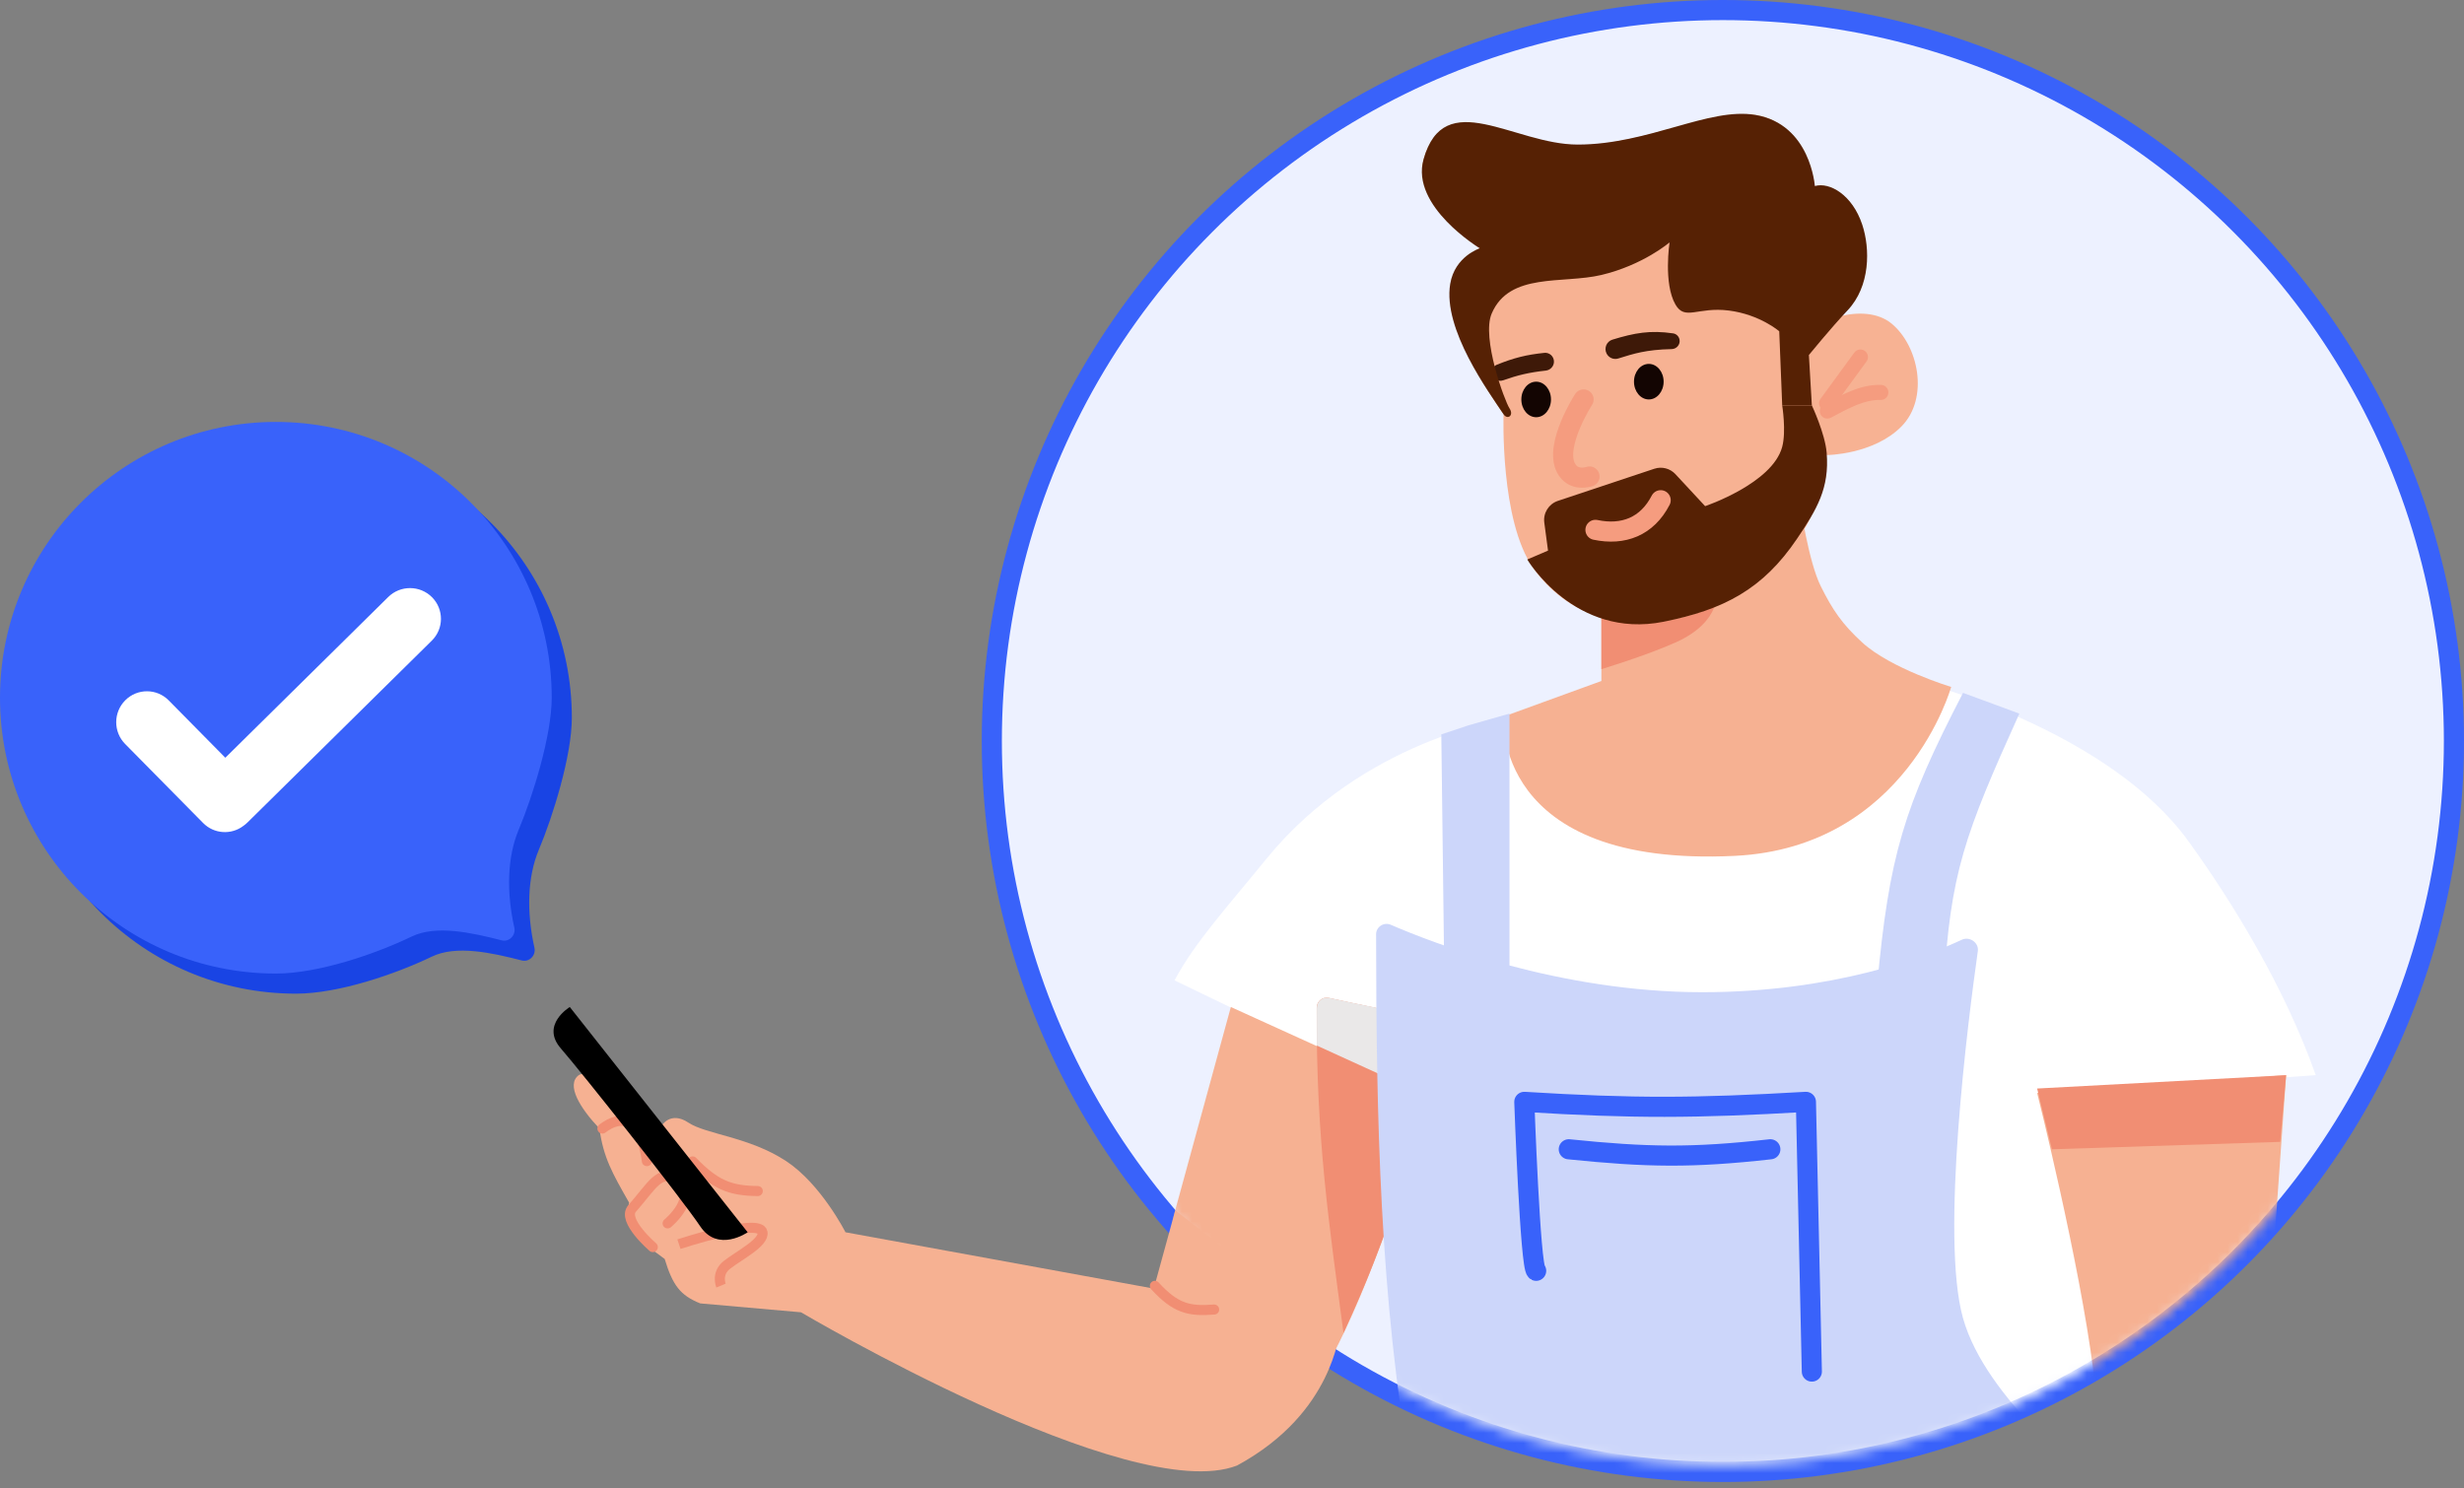 <svg width="245" height="148" viewBox="0 0 245 148" fill="none" xmlns="http://www.w3.org/2000/svg">
<rect x="0" y="0" width="245" height="148" fill="#808080" stroke="none"/>
<circle cx="171.308" cy="73.691" r="72.691" fill="#EDF1FF" stroke="#3962FA" stroke-width="2"/>
<mask id="mask0" style="mask-type:alpha" maskUnits="userSpaceOnUse" x="99" y="1" width="145" height="145">
<circle cx="171.309" cy="73.691" r="72.054" fill="#DEF5EE"/>
<circle cx="171.309" cy="73.691" r="71.054" stroke="#86969E" stroke-opacity="0.2" stroke-width="2"/>
</mask>
<g mask="url(#mask0)">
<path d="M125.922 85.41C135.515 73.621 149.502 71.557 149.502 71.557C149.502 71.557 155.358 85.733 169.734 84.821C188.321 83.642 192.569 68.315 192.569 68.315C192.569 68.315 209.903 73.014 217.588 83.642C221.922 89.635 227.145 98.11 230.262 106.927L221.714 107.516C225.247 120.55 207.566 147.012 207.566 147.012H140.954L140.07 124.022L125.333 101.621L116.785 97.495C118.77 93.757 122.13 90.07 125.922 85.41Z" fill="white"/>
<path d="M173.965 40.02L178.976 50.041C178.976 50.041 179.819 55.845 181.039 58.294C182.21 60.643 183.162 62.059 185.166 63.894C188.013 66.501 194.008 68.315 194.008 68.315C194.008 68.315 189.57 84.282 172.492 85.115C148.323 86.294 149.502 71.263 149.502 71.263L159.228 67.725V61.241C169.479 60.09 172.786 56.82 173.965 52.399C175.144 47.978 173.965 40.02 173.965 40.02Z" fill="#F6B192"/>
<path d="M170.723 58.589L159.228 60.357V66.547C159.228 66.547 163.568 65.24 166.597 63.894C171.313 61.798 170.723 58.589 170.723 58.589Z" fill="#F18E73"/>
<path d="M178.315 13.686C174.385 8.664 167.872 13.207 159.212 14.299C150.552 15.392 145.936 9.182 142.34 14.15C138.743 19.118 147.144 24.693 147.144 24.693C147.144 24.693 144.196 26.075 144.196 29.114C144.196 33.83 149.502 41.199 149.502 41.199C149.502 41.199 149.137 51.803 152.453 56.482C159.166 65.951 173.376 62.125 179.454 52.545C181.74 48.941 180.814 42.78 179.931 39.039C179.431 36.923 178.829 34.368 180.506 32.985C180.596 32.91 180.691 32.84 180.792 32.775C182.323 31.784 183.393 31.42 183.987 30.293C185.688 27.066 185.934 23.706 184.576 21.156C183.314 18.786 180.45 18.503 180.45 18.503C180.45 18.503 180.181 16.07 178.315 13.686Z" fill="#F7B293"/>
<path d="M188.058 32.159C185.361 29.966 179.854 31.85 179.127 34.279C178.4 36.708 181.635 45.258 181.635 45.258C181.635 45.258 186.295 45.222 189.07 42.404C191.844 39.586 190.755 34.352 188.058 32.159Z" fill="#F7B293"/>
<line x1="0.75" y1="-0.75" x2="6.446" y2="-0.75" transform="matrix(-0.59 0.808 0.808 0.59 186.032 35.344)" stroke="#F59C7F" stroke-width="1.5" stroke-linecap="round"/>
<path d="M187.015 39.026C185.141 38.972 183.432 39.962 181.694 40.877" stroke="#F59C7F" stroke-width="1.5" stroke-linecap="round"/>
<path d="M148.322 37.033C148.322 36.7 148.522 36.398 148.832 36.273C150.531 35.589 151.761 35.276 153.561 35.092C154.074 35.039 154.512 35.448 154.512 35.963C154.512 36.424 154.158 36.806 153.7 36.856C152.079 37.032 150.922 37.301 149.462 37.821C148.911 38.017 148.322 37.618 148.322 37.033Z" fill="#3E1908"/>
<path d="M159.743 35.154C159.472 34.613 159.746 33.955 160.325 33.778C162.539 33.102 164.091 32.82 166.364 33.154C166.683 33.202 166.933 33.449 166.996 33.765C167.094 34.254 166.716 34.708 166.217 34.718C163.655 34.771 162.423 35.179 160.903 35.653C160.446 35.795 159.957 35.582 159.743 35.154Z" fill="#3E1908"/>
<ellipse cx="152.744" cy="39.725" rx="1.474" ry="1.768" fill="#130502"/>
<ellipse cx="163.944" cy="37.957" rx="1.474" ry="1.768" fill="#130502"/>
<path d="M157.459 39.725C157.459 39.725 154.551 44.225 155.691 46.504C156.428 47.978 158.049 47.388 158.049 47.388" stroke="#F59C7F" stroke-width="2" stroke-linecap="round" stroke-linejoin="round"/>
<path d="M153.923 54.757L153.552 51.975C153.425 51.024 153.991 50.117 154.902 49.813L164.491 46.617C165.235 46.369 166.055 46.578 166.589 47.153L169.544 50.336C169.544 50.336 176.228 48.088 177.207 44.441C177.625 42.885 177.207 40.315 177.207 40.315H180.155C180.155 40.315 181.471 43.107 181.629 45.031C181.916 48.55 180.657 50.652 178.681 53.578C175.277 58.618 171.382 60.638 165.418 61.831C156.575 63.599 151.859 55.641 151.859 55.641L153.923 54.757Z" fill="#562104"/>
<path d="M158.639 52.694C161.399 53.277 163.771 52.373 165.123 49.746" stroke="#F59C7F" stroke-width="2" stroke-linecap="round"/>
<path d="M141.543 15.851C143.607 8.482 150.536 14.377 156.87 14.377C163.944 14.377 169.899 10.638 174.555 11.43C180.044 12.364 180.45 18.503 180.45 18.503C181.933 18.079 184.182 19.38 185.165 22.335C185.956 24.711 185.991 28.468 183.692 30.883C182.117 32.538 179.861 35.304 179.861 35.304L180.155 40.314H177.208L176.913 32.946C176.913 32.946 174.996 31.277 171.903 30.883C168.81 30.488 167.545 31.931 166.597 30.293C165.381 28.192 166.008 24.104 166.008 24.104C166.008 24.104 163.384 26.36 159.229 27.346C155.369 28.261 150.092 27.051 148.323 31.177C147.285 33.6 149.618 39.898 150.092 40.609C150.565 41.32 149.895 41.788 149.502 41.199C148.04 39.005 143.442 32.75 144.197 28.23C144.655 25.484 147.144 24.693 147.144 24.693C147.144 24.693 140.233 20.532 141.543 15.851Z" fill="#562104"/>
<path d="M143.312 73.031L145.965 72.147L150.091 70.968V96.905H143.607L143.312 73.031Z" fill="#CCD6FA"/>
<path d="M195.187 68.904L200.787 70.968C195.327 83.052 193.928 86.824 193.279 98.084H186.64C187.833 85.077 189.278 80.322 195.187 68.904Z" fill="#CCD6FA"/>
<path d="M122.385 100.147L141.839 108.99C141.839 108.99 133.88 141.412 123.27 145.538C112.659 149.664 79.647 130.506 79.647 130.506L69.626 129.622C67.637 128.828 66.888 127.822 66.089 125.201C62.972 122.99 62.069 121.762 62.552 119.6C60.923 116.733 59.986 115.125 59.605 112.232C57.673 110.203 56.258 107.889 57.542 106.926C58.825 105.964 63.142 111.937 63.142 111.937H65.794C65.794 111.937 66.679 110.463 68.447 111.642C70.216 112.821 74.495 113.05 78.174 115.474C81.64 117.759 84.069 122.548 84.069 122.548L114.722 128.148L122.385 100.147Z" fill="#F6B192"/>
<path d="M114.832 127.874C116.872 130.098 118.199 130.437 120.726 130.232" stroke="#F18E73" stroke-linecap="round"/>
<path d="M130.923 100.211C130.861 113.354 132.157 121.719 133.586 132.569C135.723 127.874 136.82 125.169 138.596 120.19L162.47 103.979C153.373 103.811 136.725 100.255 132.133 99.238C131.51 99.1 130.926 99.573 130.923 100.211Z" fill="#F18E73"/>
<path d="M162.47 103.979C153.388 103.727 136.748 100.236 132.142 99.235C131.516 99.099 130.932 99.578 130.932 100.219L130.933 103.979L144.491 110.169L162.47 103.979Z" fill="#EAE8E8"/>
<path d="M136.828 92.909C136.828 92.169 137.606 91.672 138.285 91.966C142.459 93.775 155.07 98.674 169.249 98.674C182.279 98.674 191.344 95.199 195.07 93.456C195.838 93.097 196.778 93.745 196.659 94.584C195.694 101.415 192.916 123.029 195.187 131.096C197.489 139.274 207.861 147.012 207.861 147.012H140.387C137.168 129.36 136.844 110.703 136.828 92.909Z" fill="#CCD6FA"/>
<path d="M152.744 126.38C152.154 126.085 151.565 109.579 151.565 109.579C162.419 110.248 168.557 110.221 179.566 109.579L180.155 136.401" stroke="#3962FA" stroke-width="2" stroke-linecap="round" stroke-linejoin="round"/>
<path d="M155.986 114.295C163.814 115.093 168.2 115.17 176.028 114.295" stroke="#3962FA" stroke-width="2" stroke-linecap="round" stroke-linejoin="round"/>
<path d="M202.556 108.695L227.314 106.926L225.251 136.106L226.135 171.475L209.335 172.065C209.335 172.065 209.906 150.226 208.156 136.401C206.77 125.45 202.556 108.695 202.556 108.695Z" fill="#F6B192"/>
<path d="M202.556 108.253L227.314 106.926L226.725 113.558L204.029 114.295L202.556 108.253Z" fill="#F18E73"/>
<path d="M221.036 137.714C220.785 137.6 220.489 137.711 220.374 137.962C220.26 138.214 220.371 138.51 220.623 138.625L221.036 137.714ZM220.623 138.625C221.616 139.076 222.382 139.077 223.116 138.965C223.861 138.852 224.415 138.669 225.251 138.669V137.669C224.319 137.669 223.547 137.889 222.966 137.977C222.375 138.066 221.814 138.067 221.036 137.714L220.623 138.625Z" fill="#F18E73"/>
</g>
<path d="M116.859 120.362L133.235 133.054C132.955 132.258 132.825 140.423 123 145.745C112.389 149.871 79.647 130.506 79.647 130.506L69.626 129.622C67.637 128.828 66.888 127.822 66.089 125.201C62.972 122.99 62.069 121.762 62.552 119.6C60.923 116.733 59.986 115.125 59.605 112.232C57.673 110.203 56.258 107.889 57.542 106.926C58.825 105.964 63.142 111.937 63.142 111.937H65.794C65.794 111.937 66.679 110.463 68.447 111.642C70.216 112.821 74.495 113.05 78.174 115.474C81.64 117.759 84.069 122.548 84.069 122.548L114.722 128.148L116.859 120.362Z" fill="#F6B192"/>
<path d="M68.864 115.501C71.101 117.805 72.536 118.418 75.348 118.448" stroke="#F18E73" stroke-linecap="round"/>
<path d="M114.832 127.874C116.872 130.098 118.199 130.438 120.726 130.232" stroke="#F18E73" stroke-linecap="round"/>
<path d="M67.509 123.732C67.509 123.732 75.521 121.074 75.816 122.548C76.021 123.574 73.499 124.831 72.279 125.79C71.189 126.646 71.689 127.853 71.689 127.853" stroke="#F18E73"/>
<path d="M64.91 124.022C64.91 124.022 61.815 121.369 62.847 120.19C64.91 117.832 65.499 116.358 67.267 117.243C69.626 119.011 66.383 121.664 66.383 121.664" stroke="#F18E73" stroke-linecap="round"/>
<path d="M59.899 112.232C61.753 110.829 63.731 111.053 64.321 115.474" stroke="#F18E73" stroke-linecap="round"/>
<path d="M55.773 104.274C53.71 101.916 56.657 100.147 56.657 100.147L74.342 122.548C74.342 122.548 71.395 124.611 69.626 121.959C67.857 119.306 57.836 106.632 55.773 104.274Z" fill="black"/>
<path d="M56.859 71.389C56.859 75.164 54.963 81.217 53.584 84.49C52.429 87.231 52.352 90.72 53.139 94.252C53.308 95.01 52.633 95.709 51.882 95.516C48.883 94.749 45.375 93.963 42.94 95.135C39.347 96.862 33.682 98.819 29.43 98.819C14.281 98.819 2 86.538 2 71.389C2 56.241 14.281 43.96 29.43 43.96C44.578 43.96 56.859 56.241 56.859 71.389Z" fill="#1944E4"/>
<path d="M54.859 69.389C54.859 73.164 52.963 79.217 51.584 82.49C50.429 85.231 50.352 88.72 51.139 92.252C51.308 93.01 50.633 93.709 49.882 93.516C46.883 92.749 43.375 91.963 40.94 93.135C37.347 94.862 31.683 96.819 27.43 96.819C12.281 96.819 0 84.538 0 69.389C0 54.241 12.281 41.96 27.43 41.96C42.578 41.96 54.859 54.241 54.859 69.389Z" fill="#3962FA"/>
<path fill-rule="evenodd" clip-rule="evenodd" d="M24.206 82.128C24.348 82.029 24.483 81.917 24.609 81.792L42.937 63.708C44.142 62.519 44.148 60.585 42.951 59.388C41.754 58.191 39.807 58.184 38.602 59.373L22.404 75.356L16.778 69.655C15.589 68.45 13.655 68.443 12.458 69.64C11.261 70.837 11.254 72.784 12.443 73.989L20.194 81.844C21.285 82.95 23.006 83.046 24.206 82.128Z" fill="white"/>
</svg>
